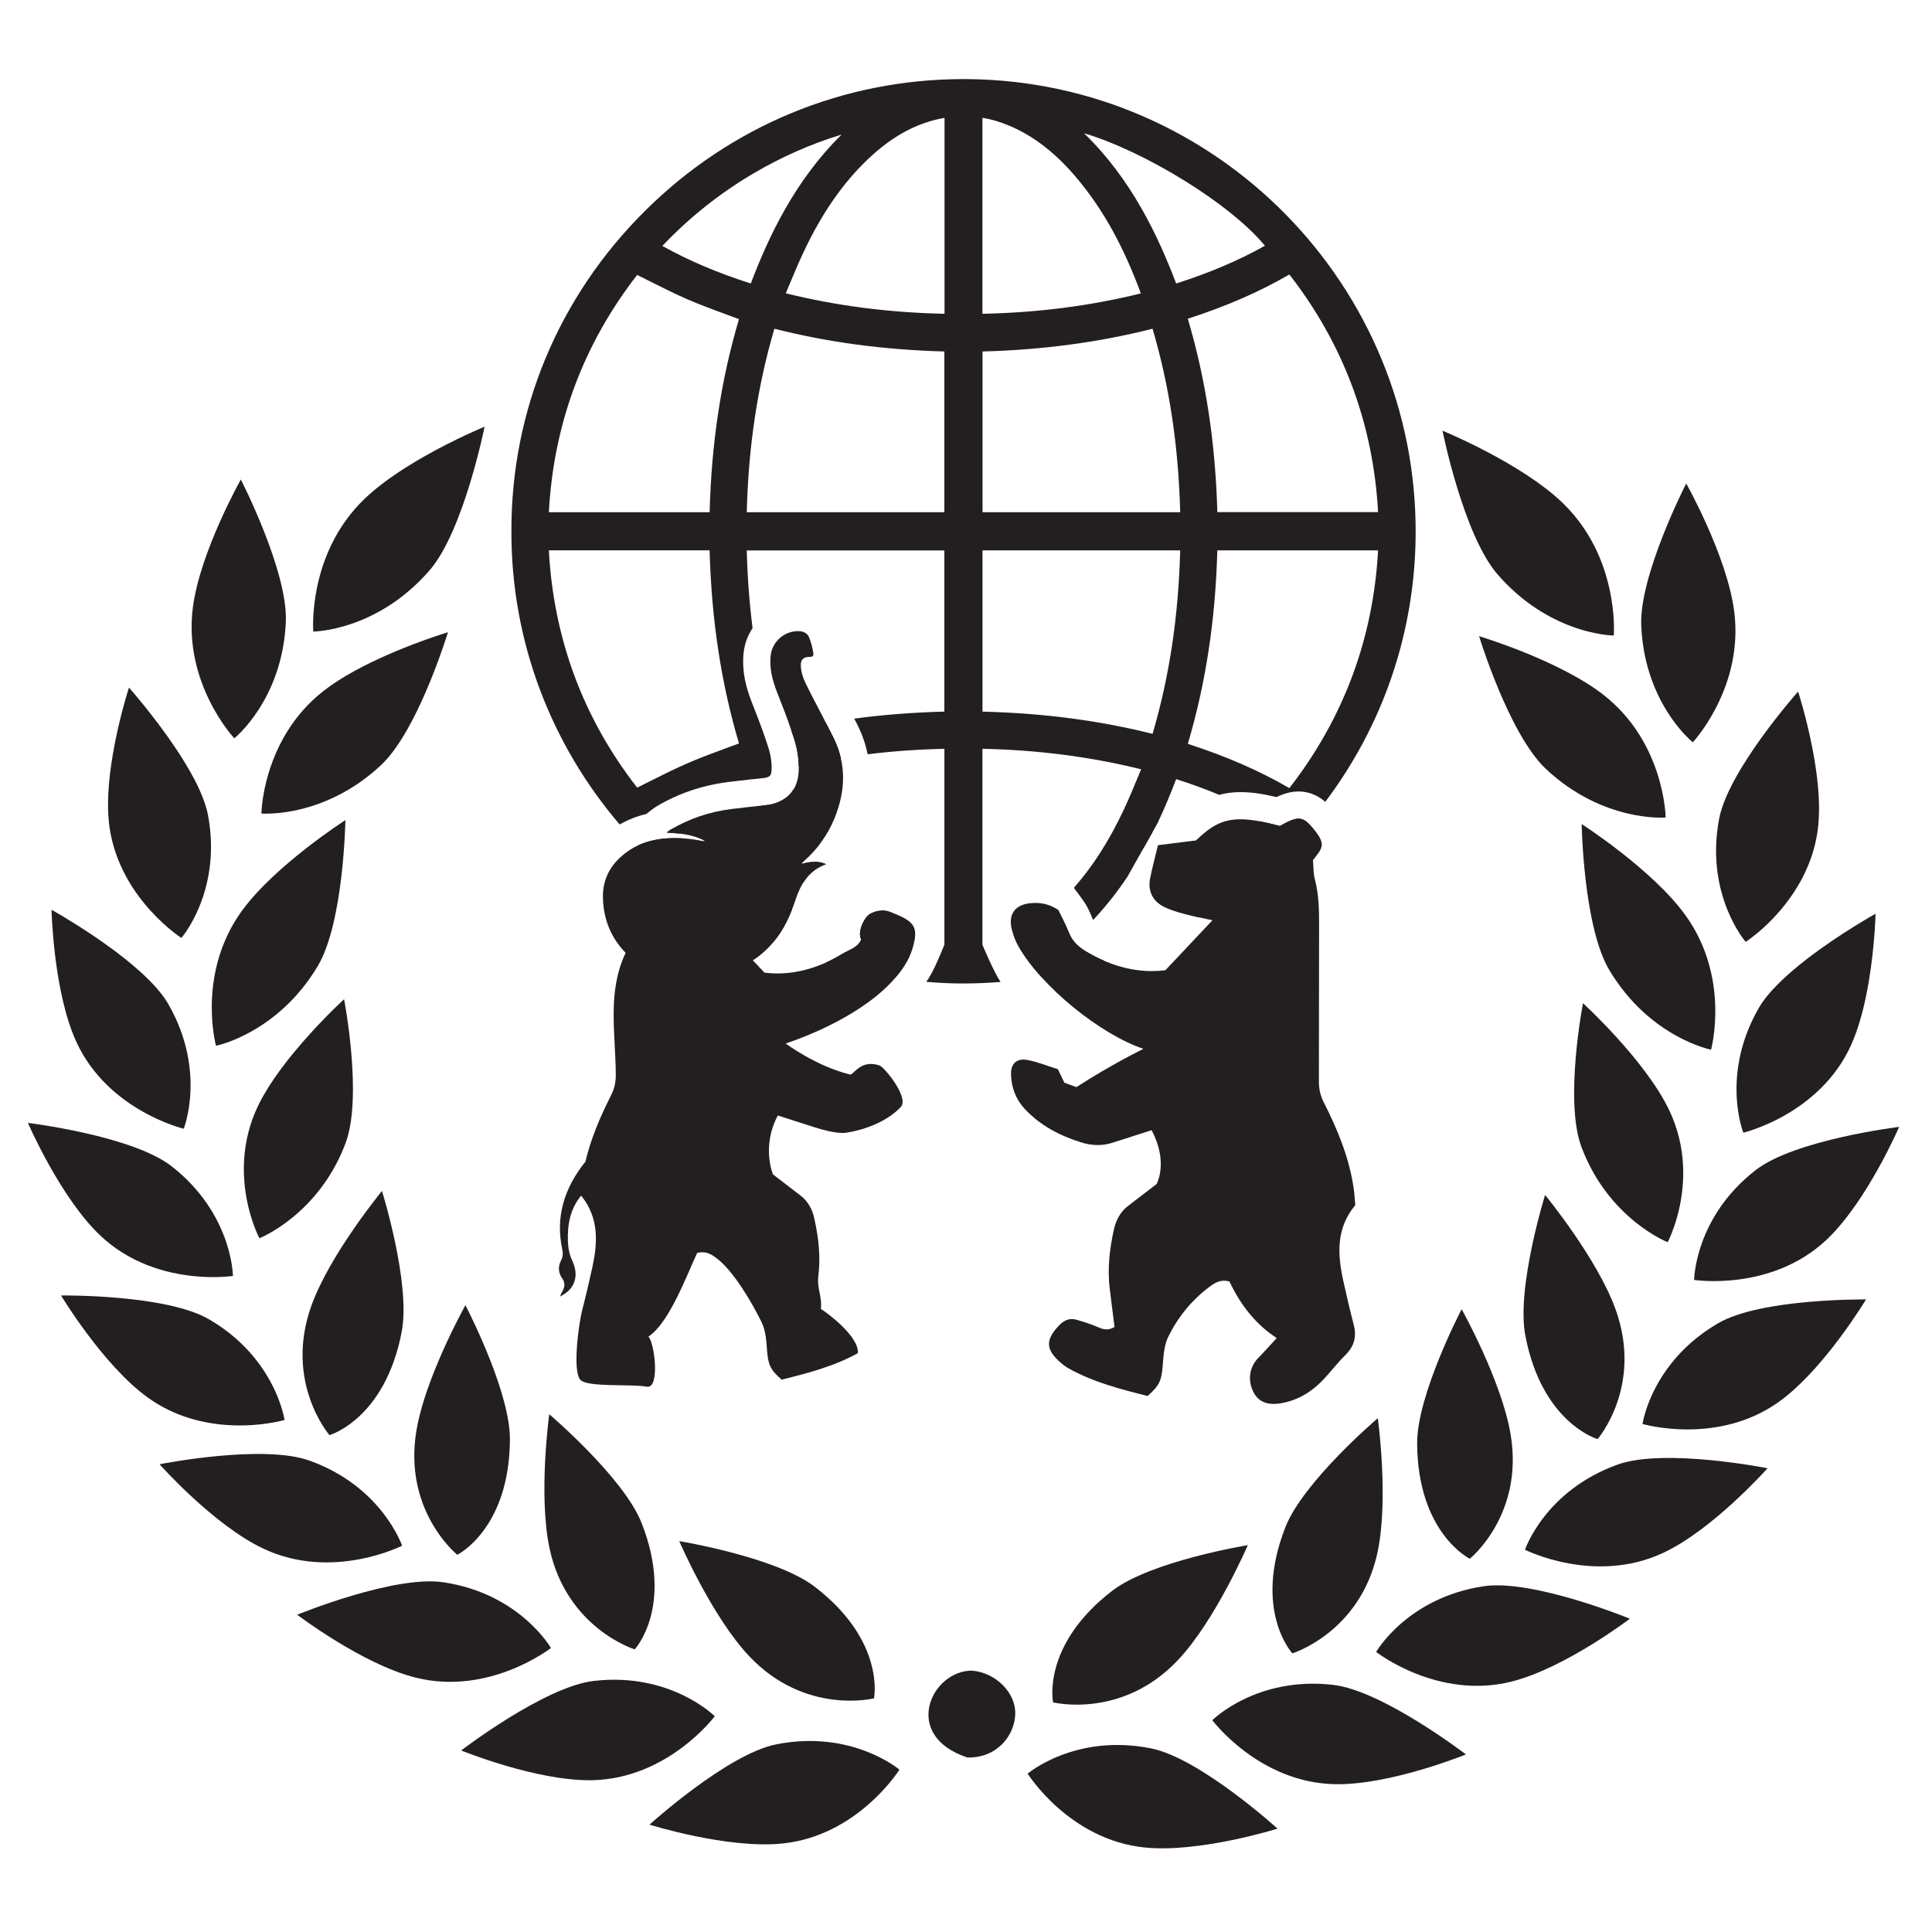 <?xml version="1.0" encoding="UTF-8" standalone="no"?>
<!DOCTYPE svg PUBLIC "-//W3C//DTD SVG 1.1//EN" "http://www.w3.org/Graphics/SVG/1.1/DTD/svg11.dtd">
<svg width="100%" height="100%" viewBox="0 0 1920 1920" version="1.1" xmlns="http://www.w3.org/2000/svg" xmlns:xlink="http://www.w3.org/1999/xlink" xml:space="preserve" xmlns:serif="http://www.serif.com/" style="fill-rule:evenodd;clip-rule:evenodd;stroke-linejoin:round;stroke-miterlimit:1.414;">
    <g transform="matrix(2.291,0,0,2.291,960,1257.23)">
        <g id="warwick-un-society-logo-final-03--1-" serif:id="warwick-un-society-logo-final-03 (1)" transform="matrix(1,0,0,1,-591.667,-591.667)">
            <g transform="matrix(4.167,0,0,4.167,0,0)">
                <path d="M142.619,184.204C138.411,184.173 135.181,190.935 142.132,193.251C145.253,193.309 147.072,190.933 147.117,188.681C147.16,186.564 145.181,184.437 142.619,184.204Z" style="fill:rgb(35,31,32);"/>
                <path d="M86.142,69.672C89.7,65.576 91.873,54.715 91.873,54.715C91.873,54.715 91.074,55.042 89.843,55.619C89.597,55.735 89.334,55.86 89.056,55.995C88.917,56.062 88.775,56.132 88.629,56.204C88.046,56.492 87.412,56.817 86.75,57.172C86.419,57.35 86.081,57.536 85.738,57.729C85.397,57.922 85.051,58.122 84.703,58.329C84.356,58.536 84.008,58.749 83.661,58.969C83.142,59.298 82.626,59.64 82.124,59.994C81.789,60.231 81.461,60.472 81.143,60.718C80.823,60.963 80.513,61.213 80.216,61.467C79.918,61.721 79.632,61.978 79.361,62.24C73.399,67.986 74.04,76.037 74.04,76.037C74.04,76.037 80.635,76.014 86.142,69.672Z" style="fill:rgb(35,31,32);"/>
                <path d="M71.185,75.039C71.419,69.784 66.5,60.211 66.5,60.211C66.5,60.211 62.29,67.678 61.516,73.454C60.451,81.412 65.816,87.153 65.816,87.153C65.816,87.153 70.825,83.172 71.185,75.039Z" style="fill:rgb(35,31,32);"/>
                <path d="M68.643,94.981C68.643,94.981 71.434,95.218 75.041,93.8C75.9,93.462 76.805,93.031 77.731,92.48C78.84,91.819 79.979,90.986 81.099,89.938C81.942,89.147 82.751,88.04 83.498,86.794C83.605,86.616 83.711,86.435 83.815,86.252C84.336,85.336 84.824,84.361 85.271,83.392C85.628,82.617 85.958,81.845 86.258,81.11C87.38,78.353 88.063,76.108 88.063,76.108C88.063,76.108 87.077,76.404 85.597,76.938C85.462,76.986 85.323,77.037 85.181,77.089C84.185,77.457 83.004,77.919 81.768,78.462C79.472,79.47 76.98,80.755 75.1,82.227C74.701,82.538 74.328,82.861 73.978,83.192C73.627,83.523 73.3,83.862 72.994,84.207C72.382,84.896 71.857,85.609 71.404,86.324C68.692,90.612 68.643,94.981 68.643,94.981Z" style="fill:rgb(35,31,32);"/>
                <path d="M52.743,95.671C52.924,97.641 53.487,99.392 54.231,100.911C54.323,101.1 54.419,101.287 54.518,101.47C54.91,102.2 55.342,102.871 55.786,103.483C56.009,103.788 56.234,104.079 56.46,104.354C56.686,104.63 56.912,104.889 57.135,105.134C58.807,106.968 60.311,107.931 60.311,107.931C60.311,107.931 60.91,107.242 61.58,105.965C62.25,104.687 62.991,102.822 63.275,100.467C63.465,98.897 63.452,97.109 63.079,95.134C62.929,94.337 62.625,93.465 62.219,92.561C62.056,92.2 61.877,91.833 61.686,91.464C61.109,90.357 60.417,89.229 59.696,88.154C57.415,84.749 54.855,81.873 54.855,81.873C54.855,81.873 52.69,88.507 52.674,94.008C52.672,94.577 52.693,95.135 52.743,95.671Z" style="fill:rgb(35,31,32);"/>
                <path d="M63.915,119.156C63.915,119.156 67.81,118.389 71.518,114.705C71.666,114.558 71.814,114.406 71.961,114.249C72.256,113.935 72.549,113.602 72.837,113.249C72.982,113.073 73.125,112.891 73.267,112.704C73.55,112.33 73.828,111.935 74.099,111.519C74.234,111.31 74.367,111.097 74.499,110.877C77.214,106.341 77.385,95.668 77.385,95.668C77.385,95.668 70.059,100.361 66.61,105.115C65.868,106.138 65.292,107.184 64.848,108.221C63.96,110.295 63.603,112.332 63.503,114.077C63.493,114.251 63.486,114.422 63.482,114.59C63.476,114.759 63.474,114.924 63.473,115.085C63.463,117.509 63.915,119.156 63.915,119.156Z" style="fill:rgb(35,31,32);"/>
                <path d="M60.556,127.793C60.556,127.793 61.156,126.286 61.254,123.91C61.26,123.761 61.265,123.609 61.267,123.453C61.269,123.299 61.268,123.14 61.266,122.978C61.26,122.656 61.244,122.32 61.217,121.973C61.175,121.453 61.107,120.909 61.003,120.343C60.968,120.154 60.93,119.963 60.887,119.77C60.548,118.226 59.944,116.544 58.941,114.803C58.697,114.381 58.393,113.952 58.04,113.521C57.923,113.377 57.801,113.233 57.673,113.089C56.781,112.082 55.655,111.073 54.468,110.125C53.79,109.584 53.091,109.063 52.405,108.575C52.062,108.33 51.722,108.094 51.389,107.867C48.892,106.166 46.793,105.001 46.793,105.001C46.793,105.001 46.977,113.493 49.363,118.721C52.647,125.918 60.556,127.793 60.556,127.793Z" style="fill:rgb(35,31,32);"/>
                <path d="M66.836,132.865C66.856,133.235 66.888,133.595 66.929,133.942C67.302,137.07 68.432,139.195 68.432,139.195C68.432,139.195 69.971,138.59 71.861,137.051C72.57,136.473 73.328,135.764 74.073,134.908C74.57,134.336 75.062,133.698 75.528,132.99C76.228,131.926 76.873,130.702 77.4,129.301C79.219,124.472 77.247,114.311 77.247,114.311C77.247,114.311 76.488,115.004 75.391,116.124C75.092,116.43 74.768,116.767 74.426,117.13C74.313,117.251 74.196,117.376 74.079,117.502C73.729,117.883 73.363,118.288 72.992,118.712C72.375,119.419 71.742,120.18 71.134,120.968C70.283,122.072 69.48,123.23 68.833,124.376C68.649,124.703 68.476,125.029 68.319,125.353C67.347,127.357 66.931,129.329 66.834,131.128C66.823,131.328 66.817,131.526 66.814,131.721C66.807,132.112 66.816,132.493 66.836,132.865Z" style="fill:rgb(35,31,32);"/>
                <path d="M51.888,138.93C52.607,139.609 53.362,140.183 54.133,140.669C55.866,141.762 57.679,142.405 59.339,142.775C59.893,142.898 60.43,142.991 60.942,143.06C61.794,143.175 62.576,143.223 63.248,143.236C63.652,143.244 64.016,143.239 64.332,143.226C64.543,143.219 64.733,143.208 64.899,143.196C65.396,143.161 65.678,143.118 65.678,143.118C65.678,143.118 65.672,142.351 65.406,141.144C65.358,140.925 65.302,140.691 65.234,140.445C65.101,139.952 64.927,139.409 64.699,138.83C64.416,138.108 64.05,137.331 63.578,136.532C63.483,136.371 63.385,136.21 63.281,136.049C63.075,135.725 62.852,135.399 62.608,135.072C62.365,134.745 62.103,134.418 61.819,134.091C61.536,133.764 61.233,133.439 60.906,133.117C60.417,132.633 59.877,132.157 59.282,131.693C55.181,128.502 44.335,127.187 44.335,127.187C44.335,127.187 47.705,134.984 51.888,138.93Z" style="fill:rgb(35,31,32);"/>
                <path d="M77.934,158.48C78.608,157.975 79.367,157.279 80.109,156.328C80.215,156.192 80.321,156.051 80.426,155.904C80.846,155.319 81.256,154.648 81.636,153.88C81.825,153.495 82.008,153.087 82.181,152.652C82.353,152.219 82.516,151.759 82.666,151.271C82.893,150.541 83.091,149.749 83.253,148.891C84.2,143.899 81.192,134.273 81.192,134.273C81.192,134.273 75.775,140.858 73.854,146.189C70.968,154.197 75.726,159.689 75.726,159.689C75.726,159.689 76.682,159.417 77.934,158.48Z" style="fill:rgb(35,31,32);"/>
                <path d="M67.34,158.659C67.498,158.651 67.653,158.641 67.804,158.631C68.106,158.609 68.391,158.583 68.658,158.552C68.925,158.521 69.174,158.487 69.403,158.452C70.433,158.294 71.049,158.112 71.049,158.112C71.049,158.112 70.876,156.884 70.099,155.161C69.933,154.792 69.738,154.4 69.512,153.993C69.361,153.722 69.196,153.443 69.016,153.16C67.844,151.321 66.019,149.283 63.196,147.636C58.709,145.017 47.784,145.15 47.784,145.15C47.784,145.15 52.16,152.431 56.826,155.787C59.638,157.808 62.712,158.506 65.28,158.651C66.014,158.693 66.706,158.689 67.34,158.659Z" style="fill:rgb(35,31,32);"/>
                <path d="M86.807,152.616C85.938,154.743 85.133,157.099 84.781,159.195C84.606,160.245 84.539,161.234 84.559,162.162C84.634,165.642 85.912,168.259 87.083,169.937C87.474,170.498 87.853,170.953 88.17,171.303C88.298,171.441 88.415,171.564 88.52,171.669C88.834,171.985 89.033,172.145 89.033,172.145C89.033,172.145 90.385,171.481 91.745,169.654C92.085,169.197 92.426,168.668 92.746,168.057C92.906,167.753 93.062,167.428 93.209,167.081C93.43,166.561 93.633,165.995 93.811,165.377C93.87,165.171 93.926,164.959 93.979,164.742C94.297,163.438 94.498,161.927 94.512,160.181C94.516,159.705 94.479,159.194 94.407,158.661C94.384,158.483 94.357,158.303 94.325,158.12C94.264,157.755 94.188,157.381 94.101,157.001C94.057,156.811 94.01,156.62 93.961,156.428C93.715,155.466 93.404,154.478 93.065,153.514C91.705,149.655 89.878,146.164 89.878,146.164C89.878,146.164 88.254,149.071 86.807,152.616Z" style="fill:rgb(35,31,32);"/>
                <path d="M83.286,171.203C83.286,171.203 81.215,165.054 73.643,162.341C68.752,160.589 58.036,162.721 58.036,162.721C58.036,162.721 63.673,169.078 68.877,171.521C76.042,174.886 83.286,171.203 83.286,171.203Z" style="fill:rgb(35,31,32);"/>
                <path d="M107.503,181.993C107.503,181.993 111.629,177.543 108.226,168.854C106.37,164.114 98.605,157.514 98.605,157.514C98.605,157.514 97.446,165.958 98.641,171.501C100.44,179.827 107.503,181.993 107.503,181.993Z" style="fill:rgb(35,31,32);"/>
                <path d="M87.609,175.009C82.471,174.231 72.369,178.386 72.369,178.386C72.369,178.386 79.124,183.539 84.702,184.934C92.382,186.858 98.781,181.848 98.781,181.848C98.781,181.848 95.562,176.213 87.609,175.009Z" style="fill:rgb(35,31,32);"/>
                <path d="M115.835,188.954C115.835,188.954 111.255,184.356 103.264,185.273C98.101,185.864 89.436,192.517 89.436,192.517C89.436,192.517 97.306,195.724 103.056,195.612C110.972,195.462 115.835,188.954 115.835,188.954Z" style="fill:rgb(35,31,32);"/>
                <path d="M132.412,187.092C132.412,187.092 133.645,181.152 126.24,175.472C122.198,172.369 112.139,170.726 112.139,170.726C112.139,170.726 115.514,178.556 119.404,182.685C125.247,188.885 132.412,187.092 132.412,187.092Z" style="fill:rgb(35,31,32);"/>
                <path d="M122.226,191.881C117.129,192.897 109.044,200.238 109.044,200.238C109.044,200.238 117.152,202.788 122.873,202.202C130.748,201.399 135.059,194.514 135.059,194.514C135.059,194.514 130.115,190.308 122.226,191.881Z" style="fill:rgb(35,31,32);"/>
                <path d="M204.992,75.488C207.563,76.445 209.424,76.452 209.424,76.452C209.424,76.452 209.447,76.169 209.444,75.672C209.438,74.593 209.314,72.506 208.586,70.104C208.474,69.735 208.347,69.358 208.206,68.976C208.063,68.595 207.904,68.208 207.728,67.819C206.934,66.068 205.78,64.269 204.102,62.652C199.773,58.477 191.591,55.13 191.591,55.13C191.591,55.13 193.764,65.988 197.322,70.087C199.904,73.059 202.724,74.643 204.992,75.488Z" style="fill:rgb(35,31,32);"/>
                <path d="M213.684,81.867C215.281,85.685 217.649,87.566 217.649,87.566C217.649,87.566 218.828,86.304 219.97,84.144C220.046,84 220.123,83.852 220.198,83.7C220.349,83.397 220.498,83.078 220.642,82.744C220.929,82.076 221.198,81.349 221.423,80.571C221.536,80.182 221.637,79.78 221.726,79.366C222.079,77.708 222.214,75.858 221.949,73.869C221.174,68.09 216.963,60.627 216.963,60.627C216.963,60.627 212.044,70.197 212.28,75.454C212.392,77.996 212.959,80.132 213.684,81.867Z" style="fill:rgb(35,31,32);"/>
                <path d="M195.402,76.521C195.402,76.521 198.506,86.735 202.366,90.35C208.341,95.947 214.822,95.396 214.822,95.396C214.822,95.396 214.732,87.627 208.365,82.64C203.736,79.017 195.402,76.521 195.402,76.521Z" style="fill:rgb(35,31,32);"/>
                <path d="M220.076,98.367C220.037,99.701 220.155,100.921 220.367,102.016C220.437,102.381 220.517,102.731 220.606,103.068C220.871,104.077 221.207,104.955 221.545,105.69C222.338,107.406 223.153,108.343 223.153,108.343C223.153,108.343 226.388,106.273 228.645,102.42C228.953,101.894 229.243,101.336 229.503,100.744C229.59,100.548 229.674,100.347 229.754,100.143C230.235,98.918 230.586,97.564 230.721,96.087C230.77,95.55 230.792,94.993 230.79,94.424C230.788,93.665 230.745,92.885 230.672,92.103C230.582,91.126 230.445,90.147 230.284,89.206C230.219,88.83 230.151,88.46 230.08,88.098C229.443,84.844 228.609,82.288 228.609,82.288C228.609,82.288 221.347,90.444 220.384,95.549C220.198,96.536 220.102,97.477 220.076,98.367Z" style="fill:rgb(35,31,32);"/>
                <path d="M216.854,105.531C213.405,100.775 206.08,96.081 206.08,96.081C206.08,96.081 206.25,106.756 208.965,111.292C213.169,118.315 219.549,119.568 219.549,119.568C219.549,119.568 221.604,112.077 216.854,105.531Z" style="fill:rgb(35,31,32);"/>
                <path d="M229.508,110.137C228.478,110.932 227.475,111.781 226.609,112.64C225.742,113.5 225.01,114.372 224.524,115.215C223.645,116.739 223.074,118.217 222.717,119.598C222.564,120.189 222.451,120.763 222.37,121.314C222.315,121.681 222.275,122.039 222.248,122.386C222.22,122.732 222.205,123.068 222.199,123.391C222.196,123.553 222.196,123.711 222.198,123.866C222.208,124.642 222.273,125.337 222.361,125.931C222.43,126.407 222.515,126.818 222.596,127.155C222.677,127.492 222.755,127.755 222.813,127.933C222.871,128.112 222.909,128.206 222.909,128.206C222.909,128.206 230.818,126.333 234.101,119.136C234.474,118.318 234.793,117.422 235.066,116.49C235.175,116.118 235.277,115.739 235.372,115.358C235.61,114.406 235.804,113.437 235.963,112.496C236.599,108.731 236.671,105.414 236.671,105.414C236.671,105.414 232.94,107.485 229.508,110.137Z" style="fill:rgb(35,31,32);"/>
                <path d="M216.63,131.543C216.534,129.744 216.117,127.773 215.145,125.768C212.635,120.59 206.217,114.726 206.217,114.726C206.217,114.726 204.246,124.887 206.064,129.716C206.767,131.585 207.679,133.137 208.652,134.414C209.138,135.054 209.639,135.623 210.137,136.13C210.635,136.637 211.13,137.079 211.603,137.464C213.494,139.003 215.033,139.607 215.033,139.607C215.033,139.607 216.427,136.985 216.628,133.279C216.638,133.094 216.646,132.906 216.649,132.715C216.653,132.525 216.654,132.332 216.651,132.136C216.647,131.941 216.641,131.743 216.63,131.543Z" style="fill:rgb(35,31,32);"/>
                <path d="M231.577,139.345C235.759,135.399 239.129,127.602 239.129,127.602C239.129,127.602 228.283,128.917 224.182,132.108C217.835,137.045 217.787,143.533 217.787,143.533C217.787,143.533 225.82,144.775 231.577,139.345Z" style="fill:rgb(35,31,32);"/>
                <path d="M200.043,147.792C200.068,148.33 200.122,148.839 200.211,149.306C201.946,158.454 207.738,160.104 207.738,160.104C207.738,160.104 212.497,154.612 209.61,146.601C207.689,141.27 202.271,134.688 202.271,134.688C202.271,134.688 202.245,134.773 202.198,134.931C202.167,135.035 202.126,135.173 202.078,135.339C201.933,135.838 201.721,136.597 201.488,137.521C201.138,138.909 200.739,140.67 200.447,142.488C200.381,142.891 200.322,143.298 200.269,143.704C200.216,144.11 200.17,144.515 200.133,144.917C200.078,145.518 200.041,146.11 200.03,146.681C200.026,146.872 200.025,147.059 200.028,147.245C200.03,147.431 200.035,147.613 200.043,147.792Z" style="fill:rgb(35,31,32);"/>
                <path d="M233.474,145.598C233.325,145.602 233.169,145.607 233.009,145.613C231.726,145.663 230.099,145.761 228.4,145.951C228.188,145.975 227.974,146.001 227.76,146.027C227.118,146.108 226.47,146.202 225.831,146.313C225.405,146.387 224.983,146.468 224.569,146.556C222.914,146.913 221.389,147.395 220.268,148.051C218.097,149.317 216.516,150.815 215.368,152.276C212.843,155.491 212.415,158.527 212.415,158.527C212.415,158.527 220.211,160.822 226.638,156.202C227.659,155.469 228.666,154.547 229.616,153.555C229.887,153.27 230.154,152.981 230.416,152.689C230.676,152.396 230.932,152.101 231.181,151.806C231.43,151.51 231.672,151.214 231.908,150.921C232.259,150.48 232.594,150.046 232.909,149.626C234.586,147.386 235.68,145.565 235.68,145.565C235.68,145.565 234.816,145.555 233.474,145.598Z" style="fill:rgb(35,31,32);"/>
                <path d="M194.431,172.56C194.431,172.56 200.093,168.003 198.682,159.61C197.745,154.022 193.586,146.579 193.586,146.579C193.586,146.579 188.909,155.514 188.952,160.596C189.026,169.906 194.431,172.56 194.431,172.56Z" style="fill:rgb(35,31,32);"/>
                <path d="M209.821,162.756C202.249,165.469 200.177,171.618 200.177,171.618C200.177,171.618 207.421,175.301 214.587,171.936C219.791,169.493 225.428,163.136 225.428,163.136C225.428,163.136 214.711,161.004 209.821,162.756Z" style="fill:rgb(35,31,32);"/>
                <path d="M184.823,171.916C186.018,166.373 184.859,157.927 184.859,157.927C184.859,157.927 177.094,164.526 175.238,169.269C171.835,177.958 175.961,182.405 175.961,182.405C175.961,182.405 183.025,180.24 184.823,171.916Z" style="fill:rgb(35,31,32);"/>
                <path d="M195.855,175.424C187.903,176.626 184.683,182.26 184.683,182.26C184.683,182.26 191.082,187.27 198.761,185.349C204.34,183.954 211.095,178.801 211.095,178.801C211.095,178.801 200.993,174.646 195.855,175.424Z" style="fill:rgb(35,31,32);"/>
                <path d="M167.629,189.367C167.629,189.367 172.493,195.875 180.409,196.028C186.158,196.138 194.029,192.93 194.029,192.93C194.029,192.93 185.363,186.279 180.2,185.686C172.21,184.771 167.629,189.367 167.629,189.367Z" style="fill:rgb(35,31,32);"/>
                <path d="M164.061,183.098C167.951,178.972 171.326,171.141 171.326,171.141C171.326,171.141 161.267,172.784 157.224,175.884C149.819,181.567 151.052,187.508 151.052,187.508C151.052,187.508 158.217,189.298 164.061,183.098Z" style="fill:rgb(35,31,32);"/>
                <path d="M148.406,194.927C148.406,194.927 152.716,201.815 160.591,202.617C166.312,203.2 174.42,200.653 174.42,200.653C174.42,200.653 166.336,193.309 161.239,192.296C153.35,190.724 148.406,194.927 148.406,194.927Z" style="fill:rgb(35,31,32);"/>
                <path d="M162.528,104.643C163.223,105.009 164.006,105.229 164.771,105.437C165.739,105.701 166.728,105.887 167.645,106.092C166.03,107.806 164.494,109.437 162.743,111.296C162.279,111.355 161.813,111.384 161.346,111.384C159.016,111.384 156.659,110.661 154.434,109.311C153.652,108.836 153.041,108.252 152.696,107.371C152.374,106.547 151.943,105.766 151.592,105.033C150.826,104.496 150.038,104.29 149.209,104.29C149.052,104.29 148.895,104.297 148.736,104.311C147.103,104.453 146.35,105.465 146.759,107.062C146.912,107.659 147.147,108.252 147.45,108.788C149.848,113.032 155.977,117.97 160.457,119.479C160.457,119.479 157.105,121.11 153.484,123.463C153.028,123.295 152.582,123.131 152.227,123C151.98,122.484 151.791,122.089 151.556,121.599C150.535,121.279 149.498,120.856 148.419,120.643C148.257,120.611 148.105,120.595 147.963,120.595C147.095,120.595 146.63,121.187 146.675,122.203C146.735,123.524 147.167,124.723 148.087,125.714C149.707,127.458 151.733,128.511 153.974,129.216C154.549,129.397 155.124,129.493 155.697,129.493C156.213,129.493 156.731,129.415 157.25,129.249C158.591,128.822 159.931,128.389 161.308,127.946C163.095,131.294 161.831,133.548 161.831,133.548C161.831,133.548 159.812,135.091 158.866,135.823C158.054,136.451 157.603,137.3 157.384,138.285C156.929,140.336 156.694,142.404 156.957,144.506C157.121,145.818 157.286,147.131 157.449,148.432C157.161,148.607 156.891,148.681 156.626,148.681C156.34,148.681 156.06,148.597 155.763,148.467C155.036,148.146 154.271,147.902 153.506,147.681C153.335,147.632 153.17,147.608 153.012,147.608C152.525,147.608 152.097,147.836 151.706,148.242C150.237,149.765 150.254,150.765 151.846,152.147C152.113,152.379 152.402,152.597 152.711,152.767C155.297,154.2 158.126,154.92 160.889,155.615C162.143,154.537 162.353,153.963 162.469,152.425C162.545,151.42 162.614,150.33 163.044,149.454C164.048,147.405 165.484,145.636 167.33,144.252C167.767,143.924 168.242,143.615 168.855,143.615C169.03,143.615 169.215,143.639 169.416,143.696C170.523,146.057 172.109,148.146 174.334,149.584C173.659,150.313 173.074,150.98 172.452,151.611C171.477,152.598 171.268,153.988 171.938,155.263C172.349,156.044 173.035,156.443 174.016,156.443C174.265,156.443 174.534,156.417 174.822,156.365C176.546,156.056 177.976,155.185 179.167,153.93C179.961,153.091 180.665,152.162 181.485,151.35C182.405,150.441 182.672,149.432 182.35,148.195C181.959,146.692 181.603,145.179 181.271,143.661C180.664,140.895 180.484,138.182 182.512,135.747C182.459,135.169 182.429,134.549 182.338,133.938C181.869,130.779 180.663,127.869 179.233,125.048C178.878,124.346 178.723,123.66 178.726,122.885C178.743,117.458 178.724,112.032 178.744,106.605C178.75,105 178.721,103.414 178.309,101.844C178.131,101.17 178.165,100.441 178.11,99.824C179.174,98.52 179.474,98.157 178.109,96.508C177.553,95.837 177.142,95.515 176.608,95.515C176.126,95.515 175.544,95.777 174.665,96.281C172.93,95.808 171.622,95.581 170.555,95.581C168.582,95.581 167.433,96.357 165.924,97.784C164.613,97.949 163.3,98.113 161.972,98.278C161.682,99.492 161.375,100.605 161.155,101.735C160.908,103.005 161.371,104.034 162.528,104.643Z" style="fill:rgb(35,31,32);fill-rule:nonzero;"/>
                <path d="M161.403,96.923L160.826,96.995L160.597,97.948C160.538,98.196 160.478,98.434 160.418,98.675L161.403,96.923Z" style="fill:rgb(35,31,32);fill-rule:nonzero;"/>
                <path d="M114,140.731C114.193,140.676 114.374,140.652 114.543,140.652C115.137,140.652 115.596,140.952 116.02,141.269C117.808,142.609 119.746,145.967 120.719,147.951C121.135,148.8 121.202,149.855 121.275,150.828C121.387,152.318 121.591,152.874 122.805,153.918C125.482,153.244 128.22,152.548 130.726,151.16C130.901,149.428 127.46,146.901 126.88,146.551C127.039,145.29 126.455,144.431 126.614,143.159C126.869,141.124 126.64,139.121 126.199,137.134C125.988,136.181 125.551,135.358 124.765,134.75C123.848,134.041 121.894,132.547 121.894,132.547C121.894,132.547 120.669,129.657 122.4,126.415C123.733,126.843 125.031,127.262 126.33,127.677C127.24,127.967 128.345,128.233 129.139,128.233C129.269,128.233 129.391,128.225 129.503,128.21C131.007,128 133.634,127.215 135.204,125.526C136.095,124.566 133.503,121.38 132.977,121.205C132.65,121.096 132.357,121.05 132.095,121.05C130.88,121.05 130.326,122.03 129.963,122.164C126.333,121.273 123.224,118.922 123.224,118.922C127.563,117.46 133.498,114.519 135.821,110.409C136.114,109.89 136.341,109.315 136.49,108.738C136.885,107.191 136.89,106.374 134.873,105.541C134.307,105.308 133.869,105.062 133.3,105.062C132.961,105.062 132.574,105.15 132.086,105.381C131.376,105.718 130.647,107.368 131.084,108.086C130.75,108.94 129.813,109.163 129.057,109.622C126.903,110.93 124.619,111.63 122.363,111.63C121.911,111.63 121.46,111.602 121.01,111.545C120.596,111.105 120.195,110.679 119.801,110.261C120.626,109.743 121.339,109.085 121.972,108.328C123.044,107.044 123.711,105.554 124.237,103.979C124.781,102.347 125.586,100.904 127.419,100.252C127.021,100.073 126.637,100.007 126.261,100.007C125.791,100.007 125.332,100.11 124.871,100.224C124.884,100.173 124.883,100.152 124.893,100.141C124.969,100.065 125.044,99.988 125.125,99.917C126.515,98.687 127.586,97.222 128.289,95.504C129.44,92.696 129.574,89.888 128.2,87.104C127.72,86.133 127.213,85.174 126.718,84.21C126.255,83.31 125.774,82.42 125.335,81.509C125.036,80.889 124.802,80.239 124.791,79.536C124.782,78.985 125.07,78.693 125.609,78.683C126.05,78.675 126.155,78.613 126.084,78.193C125.994,77.664 125.856,77.132 125.653,76.637C125.476,76.206 125.061,76.013 124.594,75.996C124.562,75.995 124.53,75.994 124.498,75.994C123.097,75.994 121.855,77.059 121.666,78.454C121.617,78.81 121.609,79.177 121.628,79.535C121.702,80.877 122.211,82.094 122.698,83.324C123.195,84.583 123.66,85.857 124.077,87.145C124.428,88.231 124.621,89.358 124.576,90.509C124.499,92.456 123.453,93.675 121.546,94.06C121.494,94.071 121.439,94.078 121.385,94.084C120.128,94.224 118.869,94.349 117.614,94.506C115.327,94.793 113.177,95.499 111.195,96.689C111.082,96.757 110.982,96.848 110.828,96.966C112.247,97.04 113.574,97.175 114.788,97.821C114.731,97.842 114.677,97.85 114.625,97.85C114.588,97.85 114.553,97.846 114.519,97.839C113.594,97.637 112.661,97.542 111.72,97.542C111.486,97.542 111.251,97.548 111.014,97.559C109.35,97.642 107.812,98.102 106.478,99.136C104.982,100.295 104.156,101.819 104.192,103.715C104.236,105.971 105.029,107.915 106.557,109.485C104.61,113.602 105.517,117.849 105.532,122.22C105.534,122.971 105.384,123.635 105.04,124.315C103.914,126.537 102.938,128.818 102.366,131.237C102.356,131.244 102.346,131.253 102.337,131.263C100.201,133.94 99.228,136.926 99.959,140.351C100.044,140.75 100.047,141.091 99.848,141.471C99.511,142.111 99.528,142.766 99.961,143.386C100.29,143.854 100.224,144.325 99.935,144.794C99.845,144.941 99.792,145.111 99.726,145.273C100.318,144.948 100.855,144.57 101.14,143.919C101.493,143.114 101.363,142.323 101.016,141.577C100.704,140.906 100.571,140.216 100.547,139.493C100.492,137.762 100.783,136.136 101.926,134.758C103.821,137.096 103.647,139.693 103.067,142.341C102.745,143.81 102.4,145.276 102.021,146.732C101.709,147.931 100.973,153.068 101.864,153.949C102.659,154.734 107.094,154.345 108.764,154.645C108.799,154.651 108.833,154.654 108.865,154.654C110.113,154.654 109.571,150.117 108.933,149.428C111.088,148.035 112.927,143.017 114,140.731Z" style="fill:rgb(35,31,32);fill-rule:nonzero;"/>
                <path d="M124.077,87.145C124.382,88.09 124.557,89.067 124.571,90.063C126.019,89.734 127.48,89.448 128.957,89.209C128.795,88.506 128.545,87.804 128.2,87.104C127.944,86.586 127.674,86.074 127.409,85.559C126.183,85.772 124.973,86.01 123.78,86.28C123.878,86.568 123.983,86.855 124.077,87.145Z" style="fill:rgb(35,31,32);fill-rule:nonzero;"/>
                <path d="M132.684,105.156C132.502,105.206 132.305,105.278 132.086,105.381C131.376,105.718 130.647,107.368 131.084,108.086C130.75,108.94 129.813,109.163 129.057,109.622C128.534,109.94 128.003,110.221 127.466,110.465C129.767,111.199 132.147,111.753 134.585,112.126C135.06,111.578 135.482,111.008 135.821,110.409C136.114,109.89 136.341,109.315 136.49,108.738C136.588,108.349 136.664,108.007 136.688,107.699C135.294,107.095 133.972,106.256 132.684,105.156Z" style="fill:rgb(35,31,32);fill-rule:nonzero;"/>
                <path d="M121.385,94.084C121.156,94.109 120.926,94.134 120.697,94.158C121.818,96.764 123.217,99.518 125.061,102.163C125.587,101.328 126.314,100.645 127.419,100.252C127.021,100.073 126.637,100.007 126.261,100.007C125.791,100.007 125.332,100.11 124.871,100.224C124.884,100.173 124.883,100.152 124.893,100.141C124.969,100.065 125.044,99.988 125.125,99.917C125.777,99.34 126.352,98.707 126.858,98.024C125.856,96.343 124.93,94.495 124.064,92.418C123.568,93.265 122.722,93.823 121.546,94.06C121.494,94.071 121.439,94.078 121.385,94.084Z" style="fill:rgb(35,31,32);fill-rule:nonzero;"/>
                <path d="M121.982,108.314C122.826,107.3 123.415,106.155 123.884,104.944C119.818,103.106 116.124,100.662 112.738,97.595C112.399,97.569 112.061,97.542 111.72,97.542C111.486,97.542 111.251,97.548 111.014,97.559C109.912,97.614 108.866,97.84 107.895,98.283C111.91,102.436 116.68,105.851 121.982,108.314Z" style="fill:rgb(35,31,32);fill-rule:nonzero;"/>
                <path d="M110.828,96.966C111.285,96.99 111.732,97.022 112.169,97.074C111.965,96.883 111.766,96.677 111.564,96.48C111.441,96.55 111.317,96.616 111.195,96.689C111.082,96.757 110.982,96.848 110.828,96.966Z" style="fill:rgb(35,31,32);fill-rule:nonzero;"/>
                <path d="M162.528,104.643C163.223,105.009 164.006,105.229 164.771,105.437C165.241,105.565 165.715,105.674 166.185,105.777C169.222,103.912 172.077,101.697 174.685,99.133C175.714,98.12 176.685,97.065 177.608,95.98C177.277,95.676 176.969,95.515 176.608,95.515C176.126,95.515 175.544,95.777 174.665,96.281C173.886,96.068 173.204,95.913 172.581,95.798C169.272,99.149 165.643,101.849 161.635,103.927C161.864,104.203 162.156,104.447 162.528,104.643Z" style="fill:rgb(35,31,32);fill-rule:nonzero;"/>
                <path d="M154.434,109.311C153.652,108.836 153.041,108.252 152.696,107.371C152.374,106.547 151.943,105.766 151.592,105.033C151.454,104.936 151.313,104.861 151.172,104.785C149.798,106.018 148.396,106.965 146.944,107.628C147.083,108.029 147.244,108.423 147.45,108.788C148.037,109.826 148.848,110.905 149.803,111.966C152.046,111.576 154.249,111.025 156.398,110.317C155.735,110.034 155.079,109.702 154.434,109.311Z" style="fill:rgb(35,31,32);fill-rule:nonzero;"/>
                <path d="M139.752,42.96C133.961,42.836 128.539,42.137 123.228,40.827C123.345,40.551 123.461,40.274 123.575,39.999C124.077,38.796 124.551,37.659 125.083,36.531C126.988,32.481 129.205,29.294 131.862,26.788C134.361,24.43 136.942,23.048 139.752,22.562L139.752,42.96ZM139.735,63.617L119.166,63.617C119.341,56.758 120.285,50.493 122.04,44.517C127.684,45.941 133.488,46.717 139.735,46.882L139.735,63.617ZM110.379,35.896C113.189,32.93 116.394,30.383 119.919,28.315C122.827,26.61 125.835,25.284 129.044,24.302C124.176,29.081 121.445,34.921 119.584,39.806C116.158,38.716 113.131,37.431 110.379,35.896ZM117.175,88.123C115.796,88.629 114.371,89.154 113.003,89.747C111.648,90.334 110.359,90.982 108.995,91.669C108.586,91.874 108.175,92.081 107.759,92.287C102.15,85.09 99.059,76.785 98.565,67.583L115.297,67.583C115.496,74.845 116.5,81.437 118.359,87.685C117.962,87.833 117.568,87.978 117.175,88.123ZM107.758,38.915C108.165,39.117 108.568,39.32 108.97,39.522C110.279,40.181 111.633,40.863 113.001,41.456C114.37,42.05 115.796,42.574 117.175,43.081C117.567,43.225 117.961,43.37 118.356,43.517C116.495,49.788 115.492,56.379 115.3,63.614L98.565,63.614C99.057,54.434 102.147,46.132 107.758,38.915ZM143.7,22.561C144.59,22.696 145.511,22.966 146.491,23.379C149.103,24.476 151.46,26.329 153.698,29.044C156.342,32.253 158.415,36.015 160.19,40.839C154.904,42.141 149.493,42.837 143.7,42.96L143.7,22.561ZM173.107,35.876C170.379,37.408 167.342,38.7 163.868,39.806C161.983,34.859 159.212,28.937 154.274,24.162C160.607,26.056 169.466,31.472 173.107,35.876ZM175.651,38.868C181.277,46.096 184.382,54.412 184.886,63.604L168.153,63.604C167.951,56.35 166.943,49.748 165.078,43.475C169.045,42.199 172.518,40.685 175.651,38.868ZM175.653,92.337C172.524,90.521 169.052,89.008 165.081,87.729C166.95,81.422 167.958,74.817 168.151,67.589L184.885,67.589C184.392,76.757 181.289,85.076 175.653,92.337ZM143.71,63.618L143.71,46.884C149.979,46.715 155.785,45.937 161.408,44.516C163.164,50.469 164.107,56.734 164.286,63.618L143.71,63.618ZM161.409,86.688C155.825,85.288 150.019,84.53 143.706,84.375L143.706,67.587L164.285,67.587C164.107,74.459 163.165,80.723 161.409,86.688ZM143.698,108.641L143.698,88.244C149.484,88.366 154.905,89.066 160.218,90.375C160.111,90.633 160.004,90.89 159.899,91.147C159.414,92.319 158.956,93.427 158.441,94.525C156.913,97.787 155.19,100.483 153.217,102.717C153.217,102.717 154.177,103.986 154.454,104.438C154.689,104.822 154.963,105.431 155.219,106.067C156.581,104.627 157.76,103.107 158.795,101.557L161.909,96.025C162.664,94.432 163.306,92.871 163.867,91.398C165.444,91.899 166.926,92.447 168.344,93.035C169.006,92.861 169.731,92.752 170.555,92.752C171.631,92.752 172.818,92.914 174.307,93.268C175.017,92.934 175.776,92.686 176.608,92.686C177.837,92.686 178.75,93.216 179.389,93.765C185.419,85.762 188.718,76.119 188.796,65.987C188.997,40.05 168.078,18.761 142.165,18.53C142.022,18.529 141.879,18.528 141.736,18.528C129.256,18.528 117.498,23.387 108.583,32.238C99.588,41.166 94.646,52.996 94.666,65.546C94.626,77.184 98.885,87.871 105.934,96.121C106.785,95.638 107.702,95.268 108.691,95.035L109.116,94.713L109.204,94.643C109.322,94.549 109.502,94.406 109.738,94.263C112.003,92.904 114.535,92.041 117.262,91.699C117.987,91.608 118.707,91.531 119.419,91.454C119.474,91.436 119.525,91.416 119.582,91.398C119.586,91.41 119.59,91.422 119.595,91.434C119.693,91.424 119.794,91.411 119.891,91.4C120.273,91.359 120.654,91.318 121.044,91.275C121.623,91.151 121.724,91.015 121.749,90.397C121.778,89.654 121.656,88.853 121.385,88.016C121.008,86.853 120.564,85.624 120.066,84.365L119.987,84.163C119.476,82.876 118.898,81.417 118.803,79.689C118.773,79.126 118.793,78.582 118.862,78.072C118.981,77.195 119.301,76.386 119.772,75.688C119.444,73.075 119.238,70.388 119.165,67.594L139.736,67.594L139.736,84.371C136.469,84.457 133.356,84.7 130.354,85.102C130.483,85.354 130.61,85.597 130.737,85.852C131.213,86.818 131.543,87.807 131.753,88.812C134.347,88.494 136.999,88.303 139.741,88.243L139.741,108.628C139.741,108.628 138.593,111.598 137.842,112.502C138.981,112.595 140.127,112.662 141.286,112.673C141.429,112.674 141.57,112.674 141.713,112.674C143.012,112.674 144.302,112.619 145.584,112.513C144.843,111.394 143.698,108.641 143.698,108.641Z" style="fill:rgb(35,31,32);fill-rule:nonzero;"/>
            </g>
        </g>
    </g>
</svg>
